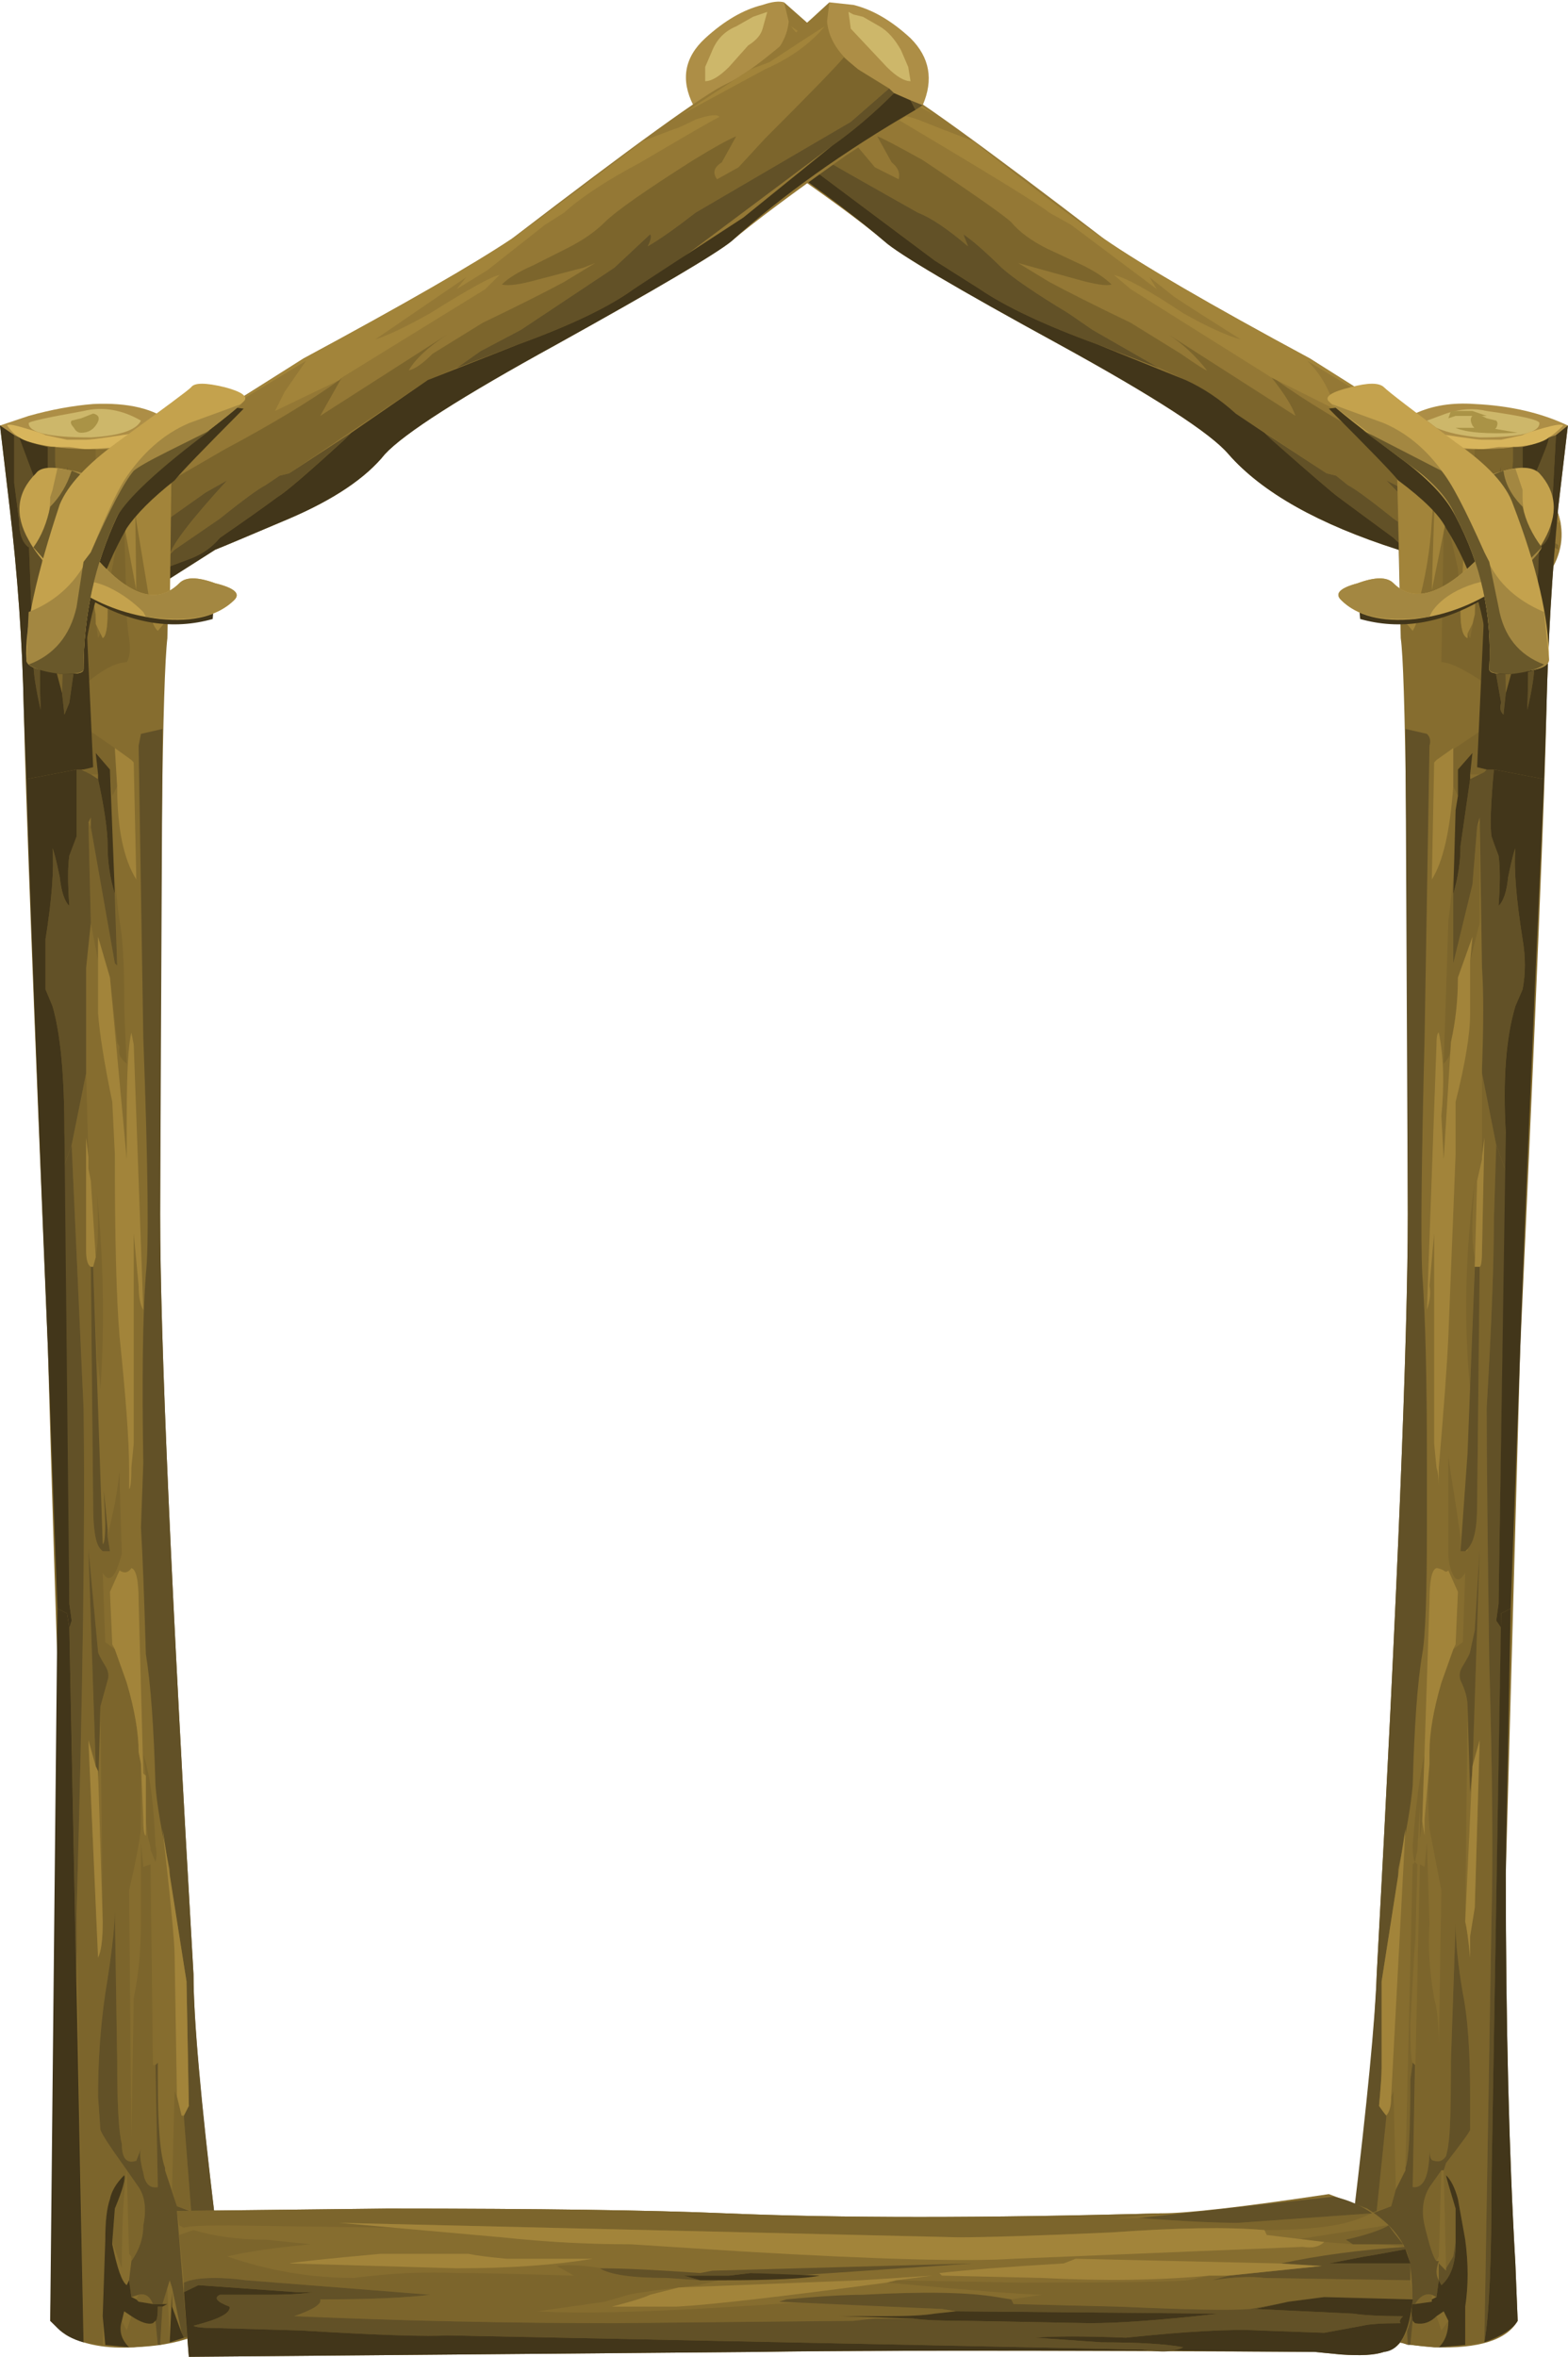 <svg xmlns="http://www.w3.org/2000/svg" xml:space="preserve" viewBox="0 0 32.8 49.3">
  <path style="fill-rule:evenodd;fill:#ad8e46" d="m13.398 38.839 0.082-0.078-0.921-1.039-0.957-0.043c-0.215 0.426-0.149 0.801 0.199 1.121 0.32 0.293 0.64 0.48 0.961 0.558 0.16 0.055 0.277 0.067 0.359 0.043l0.277-0.562z" transform="matrix(1.25 0 0 -1.25 0 49.3)"/>
  <path style="fill-rule:evenodd;fill:#cdb76a" d="m11.801 38.319 0.121 0.282c0.078 0.187 0.211 0.32 0.398 0.398l0.282 0.16 0.238 0.082-0.078-0.281c-0.028-0.105-0.11-0.199-0.242-0.281l-0.321-0.36c-0.16-0.16-0.293-0.238-0.398-0.238v0.238z" transform="matrix(1.25 0 0 -1.25 0 49.3)"/>
  <path style="fill-rule:evenodd;fill:#947835" d="m13.121 39.401 0.68-0.601c0.48-0.399 0.84-0.653 1.078-0.762 0.348-0.156 1.547-1.023 3.601-2.598 0.614-0.425 1.758-1.093 3.442-2l2.797-1.761c0.48-0.321 0.867-0.453 1.16-0.399l0.199-0.441c0.11-0.344 0.055-0.68-0.156-1-0.348-0.481-0.602-0.719-0.762-0.719-0.933 0.641-1.519 1.012-1.762 1.121-1.332 0.426-2.277 0.957-2.839 1.598-0.293 0.348-1.239 0.961-2.84 1.84-1.707 0.933-2.68 1.508-2.918 1.722-0.375 0.321-1.028 0.797-1.961 1.438l-1.238 0.84c0.183 0.027 0.546 0.226 1.078 0.601 0.32 0.239 0.492 0.508 0.519 0.801l-0.078 0.32z" transform="matrix(1.25 0 0 -1.25 0 49.3)"/>
  <path style="fill-rule:evenodd;fill:#7c652c" d="m12.16 37.96 0.52 0.32 0.199 0.2 1.359-1.36 0.403-0.48 0.398-0.2c0.027 0.106-0.012 0.2-0.117 0.282l-0.242 0.437c0.082-0.027 0.332-0.16 0.761-0.398 0.879-0.586 1.371-0.934 1.481-1.039 0.133-0.16 0.332-0.309 0.598-0.442l0.601-0.281c0.211-0.105 0.371-0.211 0.481-0.32-0.082-0.028-0.27 0-0.563 0.082l-1 0.277 0.52-0.316c0.296-0.16 0.746-0.387 1.363-0.684l0.84-0.519c0.265-0.184 0.41-0.278 0.437-0.278-0.187 0.239-0.398 0.438-0.64 0.598l2.121-1.359c-0.055 0.16-0.188 0.375-0.399 0.64l0.078-0.039c0.481-0.348 1.121-0.734 1.922-1.16l2.797-1.602v-0.078l-1.558 0.84 1.402-1.16v-0.082l-0.16-0.16-0.442 0.203c-0.082 0.051-0.48 0.359-1.199 0.918l-0.519 0.398-0.403 0.203c0.586-0.586 0.922-1 1-1.242l-0.879 0.602c-0.398 0.32-0.652 0.504-0.761 0.558l-0.2 0.161-0.16 0.039-1.519 1c-0.266 0.242-0.547 0.429-0.84 0.562l-0.442 0.199-1.117 0.641-0.402 0.277c-0.531 0.321-0.906 0.574-1.117 0.762-0.27 0.266-0.481 0.453-0.641 0.559l0.078-0.2c-0.344 0.293-0.625 0.481-0.84 0.563l-0.918 0.519c-0.855 0.481-1.402 0.813-1.64 1l-0.641 0.559z" transform="matrix(1.25 0 0 -1.25 0 49.3)"/>
  <path style="fill-rule:evenodd;fill:#625127" d="m23.199 31.401 0.403-0.203 0.519-0.398c0.719-0.559 1.117-0.867 1.199-0.918l0.442-0.203-0.321-0.399-0.64 0.442-0.961 0.359c-0.188 0.078-0.36 0.199-0.52 0.359-0.398 0.293-0.707 0.52-0.922 0.68-0.078 0.055-0.453 0.375-1.117 0.961l-0.121 0.117 1.039-0.679 0.16-0.039 0.2-0.161c0.109-0.054 0.363-0.238 0.761-0.558l0.879-0.602c-0.078 0.242-0.414 0.656-1 1.242z" transform="matrix(1.25 0 0 -1.25 0 49.3)"/>
  <path style="fill-rule:evenodd;fill:#625127" d="m14.441 36.401 0.918-0.519c0.215-0.082 0.496-0.27 0.84-0.563l-0.078 0.2c0.16-0.106 0.371-0.293 0.641-0.559 0.211-0.188 0.586-0.441 1.117-0.762l0.402-0.277 1.117-0.641-1.039 0.399c-0.879 0.32-1.531 0.629-1.961 0.922l-0.757 0.48-2.563 1.918c-0.476 0.375-0.824 0.668-1.039 0.883l0.121 0.078 0.641-0.559c0.238-0.187 0.785-0.519 1.64-1z" transform="matrix(1.25 0 0 -1.25 0 49.3)"/>
  <path style="fill-rule:evenodd;fill:#625127" d="m11.602 37.679 0.16 0.082-0.043-0.16-0.117 0.078z" transform="matrix(1.25 0 0 -1.25 0 49.3)"/>
  <path style="fill-rule:evenodd;fill:#42361a" d="m13.078 36.999 2.563-1.918 0.757-0.48c0.43-0.293 1.082-0.602 1.961-0.922l1.481-0.598c0.293-0.133 0.574-0.32 0.84-0.562l0.48-0.321 0.121-0.117c0.664-0.586 1.039-0.906 1.117-0.961 0.215-0.16 0.524-0.387 0.922-0.68 0.16-0.16 0.332-0.281 0.52-0.359l0.961-0.359 0.64-0.442c-0.136-0.105-0.226-0.16-0.281-0.16-0.933 0.641-1.519 1.012-1.762 1.121-1.332 0.426-2.277 0.957-2.839 1.598-0.293 0.348-1.239 0.961-2.84 1.84-1.707 0.933-2.68 1.508-2.918 1.722-0.746 0.637-1.774 1.371-3.082 2.2l0.043 0.16 0.277 0.121c0.215-0.215 0.563-0.508 1.039-0.883z" transform="matrix(1.25 0 0 -1.25 0 49.3)"/>
  <path style="fill-rule:evenodd;fill:#a2843a" d="m23.961 32.14-2.082 1.261c0.16-0.16 0.281-0.336 0.359-0.519l0.16-0.32-1.117 0.558-2.359 1.481-0.281 0.238c0.214-0.051 0.597-0.266 1.16-0.641 0.426-0.238 0.746-0.383 0.961-0.437-0.508 0.32-0.883 0.558-1.121 0.719l-0.403 0.32 0.121-0.199-1.437 1.078-0.363 0.203c-0.161 0.133-1.028 0.664-2.598 1.598 0.027 0.054 0.16 0.039 0.398-0.04 0.133-0.054 0.266-0.105 0.403-0.16l0.519-0.199c1.094-0.855 1.824-1.402 2.199-1.641 0.614-0.425 1.758-1.093 3.442-2l2.039-1.3z" transform="matrix(1.25 0 0 -1.25 0 49.3)"/>
  <path style="fill-rule:evenodd;fill:#a2843a" d="m14.238 38.28c-0.426 0.16-0.758 0.399-1 0.719 0.508-0.348 0.801-0.547 0.883-0.598l0.359-0.121c0.106-0.105 0.239-0.187 0.399-0.242l0.762-0.519-1.403 0.761z" transform="matrix(1.25 0 0 -1.25 0 49.3)"/>
  <path style="fill-rule:evenodd;fill:#a2843a" d="m23.559 32.12-0.321 0.238 0.442-0.117 0.48-0.359c0.481-0.32 1.012-0.59 1.602-0.801l0.277-0.121 0.082-0.281-0.402 0.203-0.117 0.078c-0.856 0.426-1.536 0.812-2.043 1.16z" transform="matrix(1.25 0 0 -1.25 0 49.3)"/>
  <path style="fill-rule:evenodd;fill:#ad8e46" d="m13.879 39.401 0.402-0.043c0.321-0.078 0.641-0.265 0.957-0.558 0.321-0.32 0.387-0.695 0.203-1.121l-1 0.043-0.882 1.039 0.32 0.64z" transform="matrix(1.25 0 0 -1.25 0 49.3)"/>
  <path style="fill-rule:evenodd;fill:#cdb76a" d="m14.281 39.198 0.16-0.039 0.278-0.16c0.136-0.078 0.254-0.211 0.359-0.398l0.121-0.282 0.039-0.238c-0.105 0-0.238 0.078-0.398 0.238l-0.602 0.641-0.039 0.281 0.082-0.043z" transform="matrix(1.25 0 0 -1.25 0 49.3)"/>
  <path style="fill-rule:evenodd;fill:#947835" d="m5.078 33.44c1.684 0.907 2.844 1.575 3.481 2 2.054 1.575 3.253 2.442 3.601 2.598 0.348 0.16 0.918 0.617 1.719 1.363l-0.039-0.32c0.027-0.293 0.199-0.562 0.519-0.801 0.508-0.375 0.868-0.574 1.082-0.601l-1.281-0.84c-0.906-0.641-1.547-1.117-1.922-1.438-0.265-0.214-1.238-0.789-2.918-1.722-1.601-0.879-2.558-1.492-2.879-1.84-0.32-0.399-0.855-0.758-1.601-1.078-0.692-0.293-1.106-0.469-1.238-0.52l-1.762-1.121c-0.16 0-0.399 0.238-0.719 0.719-0.215 0.32-0.281 0.656-0.199 1l0.199 0.441c0.32-0.054 0.707 0.078 1.16 0.399l2.797 1.761z" transform="matrix(1.25 0 0 -1.25 0 49.3)"/>
  <path style="fill-rule:evenodd;fill:#7c652c" d="m1.84 31.038c-0.266-0.105-0.535-0.266-0.801-0.476l-0.16-0.082v0.121l0.402 0.281 0.16 0.078 0.68 0.199-0.281-0.121z" transform="matrix(1.25 0 0 -1.25 0 49.3)"/>
  <path style="fill-rule:evenodd;fill:#7c652c" d="m1.48 30.48c-0.16-0.079-0.335-0.161-0.519-0.239l-0.039 0.078h0.039c0.211 0.106 0.641 0.348 1.277 0.719l1.524 0.883c0.797 0.426 1.437 0.812 1.918 1.16l0.039 0.039c-0.211-0.375-0.332-0.586-0.36-0.64l2.121 1.359c-0.32-0.211-0.535-0.414-0.64-0.598 0.105 0.024 0.238 0.117 0.398 0.278l0.84 0.519c0.617 0.297 1.067 0.524 1.363 0.684l0.52 0.316-0.199-0.078-0.762-0.199c-0.293-0.082-0.492-0.11-0.602-0.082 0.11 0.109 0.282 0.215 0.524 0.32 0.316 0.16 0.504 0.254 0.558 0.281 0.266 0.133 0.481 0.282 0.641 0.442 0.184 0.183 0.68 0.531 1.481 1.039 0.343 0.211 0.586 0.344 0.718 0.398l-0.242-0.437c-0.133-0.082-0.156-0.176-0.078-0.282l0.359 0.2 0.442 0.48c0.746 0.746 1.187 1.199 1.32 1.36l0.238-0.2 0.52-0.32-0.641-0.559-2.597-1.519c-0.348-0.27-0.614-0.457-0.801-0.563 0.055 0.106 0.066 0.176 0.039 0.2l-0.598-0.559-1.562-1.039-0.68-0.359-0.398-0.282-0.481-0.199-2.32-1.562-0.16-0.039-0.239-0.161c-0.109-0.054-0.363-0.238-0.761-0.558l-0.758-0.52-0.082-0.082c0.055 0.188 0.375 0.602 0.961 1.242l-0.36-0.203-0.562-0.398c-0.719-0.559-1.117-0.867-1.199-0.918l-0.442-0.203-0.117 0.16-0.043 0.082 1.242 1 0.16 0.16-1-0.601z" transform="matrix(1.25 0 0 -1.25 0 49.3)"/>
  <path style="fill-rule:evenodd;fill:#625127" d="m3.441 31.198 0.36 0.203c-0.586-0.64-0.906-1.054-0.961-1.242l0.082 0.082 0.758 0.52c0.398 0.32 0.652 0.504 0.761 0.558l0.239 0.161 0.16 0.039 1.039 0.679-0.117-0.117c-0.617-0.562-0.989-0.883-1.121-0.961-0.215-0.16-0.536-0.387-0.961-0.68-0.133-0.16-0.305-0.281-0.52-0.359l-0.961-0.359-0.64-0.442-0.321 0.399 0.442 0.203c0.082 0.051 0.48 0.359 1.199 0.918l0.562 0.398z" transform="matrix(1.25 0 0 -1.25 0 49.3)"/>
  <path style="fill-rule:evenodd;fill:#625127" d="m14.238 37.401 0.641 0.559 0.082-0.078c-0.348-0.348-0.695-0.641-1.039-0.883l-2.563-1.918-0.757-0.48c-0.403-0.293-1.043-0.602-1.922-0.922l-1.039-0.399 0.398 0.282 0.68 0.359 1.562 1.039 0.598 0.559c0.027-0.024 0.016-0.094-0.039-0.2 0.187 0.106 0.453 0.293 0.801 0.563l2.597 1.519z" transform="matrix(1.25 0 0 -1.25 0 49.3)"/>
  <path style="fill-rule:evenodd;fill:#625127" d="m15.441 37.679-0.121-0.078-0.082 0.16 0.203-0.082z" transform="matrix(1.25 0 0 -1.25 0 49.3)"/>
  <path style="fill-rule:evenodd;fill:#42361a" d="m7.16 33.081 1.52 0.598c0.879 0.32 1.519 0.629 1.922 0.922l1.839 1.199 1.481 1.199c0.344 0.242 0.691 0.535 1.039 0.883l0.277-0.121 0.082-0.16c-1.199-0.696-2.226-1.426-3.082-2.2-0.265-0.214-1.238-0.789-2.918-1.722-1.601-0.879-2.558-1.492-2.879-1.84-0.32-0.399-0.855-0.758-1.601-1.078-0.692-0.293-1.106-0.469-1.238-0.52l-1.762-1.121c-0.051 0-0.145 0.055-0.281 0.16l0.64 0.442 0.961 0.359c0.215 0.078 0.387 0.199 0.52 0.359 0.425 0.293 0.746 0.52 0.961 0.68 0.132 0.078 0.507 0.399 1.121 0.961l0.117 0.117 1.281 0.883z" transform="matrix(1.25 0 0 -1.25 0 49.3)"/>
  <path style="fill-rule:evenodd;fill:#a2843a" d="m3.039 32.14 2.039 1.3c1.684 0.907 2.844 1.575 3.481 2 0.054 0.028 0.789 0.575 2.203 1.641l0.519 0.199c0.024 0 0.145 0.051 0.36 0.16 0.238 0.079 0.371 0.094 0.398 0.04-0.027 0-0.465-0.254-1.32-0.758-0.559-0.297-0.985-0.575-1.278-0.84l-0.32-0.203-0.961-0.758-0.519-0.32 0.16 0.199-1.52-1.039c0.184 0.054 0.492 0.199 0.918 0.437 0.641 0.403 1.028 0.617 1.16 0.641l-0.238-0.238-2.402-1.481-0.039-0.039-1.078-0.519 0.16 0.32 0.359 0.519-2.082-1.261z" transform="matrix(1.25 0 0 -1.25 0 49.3)"/>
  <path style="fill-rule:evenodd;fill:#a2843a" d="m12.559 38.28 0.32 0.121c0.402 0.266 0.707 0.465 0.922 0.598-0.242-0.293-0.574-0.531-1-0.719l-1.403-0.761 1.161 0.761z" transform="matrix(1.25 0 0 -1.25 0 49.3)"/>
  <path style="fill-rule:evenodd;fill:#a2843a" d="m0.879 30.679 0.082 0.281 0.277 0.121c0.59 0.211 1.121 0.481 1.602 0.801 0.293 0.211 0.465 0.332 0.519 0.359l0.442 0.117-0.321-0.238c-0.453-0.293-1.132-0.68-2.039-1.16l-0.562-0.281z" transform="matrix(1.25 0 0 -1.25 0 49.3)"/>
  <path style="fill-rule:evenodd;fill:#ad8e46" d="m24.238 31.159-0.879 1.199 0.321 0.161c0.293 0.136 0.625 0.187 1 0.16 0.586-0.028 1.105-0.145 1.558-0.36l-0.398-1-1.602-0.16z" transform="matrix(1.25 0 0 -1.25 0 49.3)"/>
  <path style="fill-rule:evenodd;fill:#cdb76a" d="m23.879 32.401 0.32 0.118c0.242 0.082 0.469 0.093 0.68 0.043 0.586-0.082 0.883-0.149 0.883-0.204 0-0.16-0.336-0.238-1-0.238-0.297 0.027-0.535 0.078-0.723 0.16l-0.16 0.121z" transform="matrix(1.25 0 0 -1.25 0 49.3)"/>
  <path style="fill-rule:evenodd;fill:#aa9346" d="m24.359 32.48-0.121-0.04 0.043 0.122h0.36l0.238-0.082h-0.52z" transform="matrix(1.25 0 0 -1.25 0 49.3)"/>
  <path style="fill-rule:evenodd;fill:#aa9346" d="m24.922 32.28 0.476-0.082c-0.503-0.023-0.851 0-1.039 0.082h0.563z" transform="matrix(1.25 0 0 -1.25 0 49.3)"/>
  <path style="fill-rule:evenodd;fill:#aa9346" d="m24.719 32.519 0.16-0.079 0.16-0.039c0.027-0.027 0.027-0.066 0-0.121-0.051-0.054-0.105-0.082-0.16-0.082-0.106 0-0.184 0.043-0.238 0.121-0.055 0.106-0.028 0.176 0.078 0.2z" transform="matrix(1.25 0 0 -1.25 0 49.3)"/>
  <path style="fill-rule:evenodd;fill:#d8b55c" d="m23.441 32.28c0.825-0.133 1.278-0.199 1.36-0.199h0.32l0.359 0.078c0.051 0.028 0.172 0.067 0.36 0.121 0.187 0.051 0.293 0.067 0.32 0.039-0.187-0.187-0.359-0.293-0.519-0.32l-0.282-0.039h-0.281l-0.277-0.039-0.602 0.039c-0.105 0-0.32 0.078-0.64 0.238l-0.118 0.082z" transform="matrix(1.25 0 0 -1.25 0 49.3)"/>
  <path style="fill-rule:evenodd;fill:#866d2f" d="m26.238 32.319-0.16-1.359c-0.105-1.121-0.172-2.254-0.199-3.398-0.024-1.336-0.172-4.895-0.438-10.68-0.054-1.977-0.136-4.91-0.242-8.801 0-2.535 0.055-4.707 0.16-6.519l0.039-0.961c-0.183-0.321-0.652-0.469-1.398-0.442-0.453 0.028-0.84 0.121-1.16 0.281l-0.36 0.282c0.348 2.824 0.532 4.718 0.559 5.679 0.348 6.399 0.52 10.637 0.52 12.719 0 5.895-0.039 9.106-0.118 9.641l-0.082 3.597 0.321-0.238c0.293-0.133 0.625-0.199 1-0.199 0.933 0 1.453 0.133 1.558 0.398z" transform="matrix(1.25 0 0 -1.25 0 49.3)"/>
  <path style="fill-rule:evenodd;fill:#7c652c" d="m25.32 31.96v-0.238c-0.082-0.856-0.105-1.321-0.082-1.403l0.403 1.082-0.121-2.16-0.04 0.321c-0.054-0.082-0.082-0.215-0.082-0.403l-0.039-0.64-0.039-0.239-0.121-0.441-0.078 0.84 0.039 2.082c-0.055 0.398-0.066 0.691-0.039 0.879-0.133-0.508-0.187-1.305-0.16-2.399l-0.039-0.441v0.082c-0.027 0.133-0.043 0.543-0.043 1.238l-0.078-2.082c-0.321 0.215-0.547 0.32-0.68 0.32l0.039 2.282 0.039 0.16 0.199-0.879 0.043-0.723c0-0.265 0.039-0.41 0.118-0.437v0.078l0.043-0.078 0.078 0.398 0.082 2.36-0.121-0.321 0.039 0.723c0.32 0 0.535 0.012 0.64 0.039z" transform="matrix(1.25 0 0 -1.25 0 49.3)"/>
  <path style="fill-rule:evenodd;fill:#7c652c" d="m24.879 26.562-0.039-0.043-0.078-0.039h-0.16l0.039 0.359-0.243-0.277v-0.442l-0.078 0.16v0.621l0.442 0.297-0.043-0.597 0.16-0.039z" transform="matrix(1.25 0 0 -1.25 0 49.3)"/>
  <path style="fill-rule:evenodd;fill:#7c652c" d="m24.121 3.12-0.043-1.441-0.039-0.078c-0.051 0.05-0.117 0.254-0.199 0.597-0.051 0.242-0.028 0.453 0.082 0.641l0.199 0.281z" transform="matrix(1.25 0 0 -1.25 0 49.3)"/>
  <path style="fill-rule:evenodd;fill:#7c652c" d="m23.84 10.081-0.039-1.121-0.039-0.281v0.519l-0.043-0.718-0.039-0.2c-0.028 0.028-0.039 0.121-0.039 0.282 0.054 0.691 0.121 1.199 0.199 1.519z" transform="matrix(1.25 0 0 -1.25 0 49.3)"/>
  <path style="fill-rule:evenodd;fill:#7c652c" d="m23.719 8.241-0.039-1.519v0.277l-0.078-1.437c0-0.403 0.011-0.614 0.039-0.641l-0.039-0.281c0-0.852-0.028-1.348-0.082-1.481l0.121 5.082 0.039 0.039 0.039-0.039z" transform="matrix(1.25 0 0 -1.25 0 49.3)"/>
  <path style="fill-rule:evenodd;fill:#7c652c" d="m23.039 2.44 0.16 1.559v0.039c0.055 0.055 0.082 0.16 0.082 0.32l0.039 0.082 0.039-1.64-0.078-0.281-0.242-0.079z" transform="matrix(1.25 0 0 -1.25 0 49.3)"/>
  <path style="fill-rule:evenodd;fill:#7c652c" d="m24.68 18.401-0.078-2.203c-0.11 1.121-0.082 2.282 0.078 3.481-0.055-0.641-0.055-1.067 0-1.278z" transform="matrix(1.25 0 0 -1.25 0 49.3)"/>
  <path style="fill-rule:evenodd;fill:#7c652c" d="m24.602 11.8c0-0.028-0.043-0.106-0.122-0.238-0.054-0.082-0.066-0.161-0.039-0.243 0.079-0.16 0.118-0.304 0.118-0.437l-0.039-3.602c0.027-0.105 0.054-0.308 0.082-0.601v0.359l0.078 0.481 0.082 2.8-0.121-0.437 0.121 3.637-0.082-1.36-0.078-0.359zm0.398 7.238c0-0.719-0.039-1.773-0.121-3.156 0-0.856 0.016-2.27 0.043-4.242 0.051-1.813 0.066-3.227 0.039-4.239-0.027-1.574-0.066-3.961-0.121-7.16l-0.32-0.043v0.641c0.054 0.348 0.054 0.723 0 1.121l-0.122 0.68c-0.05 0.187-0.117 0.32-0.199 0.398 0-0.023 0.055-0.211 0.16-0.558v-0.559l-0.039-0.242-0.121-0.199-0.039 1.64 0.039 0.121c0.266 0.348 0.403 0.531 0.403 0.559v0.558c0 0.774-0.043 1.348-0.122 1.723-0.082 0.484-0.121 0.871-0.121 1.16l-0.078-2.281c0-0.801-0.015-1.266-0.043-1.398 0-0.028-0.011-0.094-0.039-0.204-0.051-0.078-0.121-0.105-0.199-0.078-0.051 0-0.078 0.059-0.078 0.18-0.004-0.441-0.098-0.648-0.281-0.621l0.121 5.402 0.078-0.043 0.039 0.403 0.043-1.36c-0.027-0.375 0-0.789 0.078-1.242 0.051-0.176 0.078-0.434 0.078-0.777l0.043 2.578-0.199 1.039c-0.027 0.348-0.027 0.707 0 1.082v0.199c0 0.32 0.066 0.707 0.199 1.16l0.199 0.559 0.16 0.121 0.04 1.16c-0.079-0.133-0.145-0.148-0.2-0.039-0.054 0.106-0.082 0.227-0.082 0.359v1.641c0-0.055 0.043-0.32 0.121-0.801l0.082-0.558v-0.242h0.118v0.039c0.109 0.109 0.16 0.347 0.16 0.722l0.043 4c0.023 0 0.039 0.094 0.039 0.278l0.039 1.882-0.039-0.32v1.399l0.238-1.2-0.039-1.242zm-0.922-13.879v-0.039 0.039z" transform="matrix(1.25 0 0 -1.25 0 49.3)"/>
  <path style="fill-rule:evenodd;fill:#7c652c" d="m23.441 0.882 0.079-0.043 0.039-0.641-0.118 0.043-0.043 0.117c0.055 0.028 0.055 0.067 0 0.122l0.043 0.402z" transform="matrix(1.25 0 0 -1.25 0 49.3)"/>
  <path style="fill-rule:evenodd;fill:#7c652c" d="m23.961 1.038v-0.117l-0.281-0.039c0.082 0.133 0.175 0.183 0.281 0.156z" transform="matrix(1.25 0 0 -1.25 0 49.3)"/>
  <path style="fill-rule:evenodd;fill:#7c652c" d="m24.238 0.601c0-0.188-0.05-0.336-0.16-0.442h-0.078l-0.398 0.039 0.039 0.403 0.039-0.039c0.132-0.028 0.254 0.011 0.359 0.117l0.082-0.239 0.117 0.161z" transform="matrix(1.25 0 0 -1.25 0 49.3)"/>
  <path style="fill-rule:evenodd;fill:#7c652c" d="m24.34 25.081c0.008 0.156 0.015 0.316 0.019 0.481-0.004-0.165-0.011-0.325-0.019-0.481l-0.02-1.762 0.321 1.321 0.078 0.961 0.043 0.078v-1.68l-0.16-0.641 0.039 0.403-0.243-0.68c0-0.375-0.039-0.734-0.117-1.082v-0.078c0-0.106-0.043-0.199-0.121-0.281l0.078 2.398c0.047 0.34 0.082 0.688 0.102 1.043z" transform="matrix(1.25 0 0 -1.25 0 49.3)"/>
  <path style="fill-rule:evenodd;fill:#625127" d="m25.238 30.319c-0.023 0.082 0 0.547 0.082 1.403v0.238h0.16v-1.039l-0.242-0.602z" transform="matrix(1.25 0 0 -1.25 0 49.3)"/>
  <path style="fill-rule:evenodd;fill:#625127" d="m26.039 32.159-0.078-1.437c0-0.215-0.066-0.364-0.199-0.442v0.16l-0.082-2.082c0-0.183-0.039-0.453-0.121-0.796 0.027 0.746 0.015 1.293-0.039 1.636l0.121 2.203 0.039 0.079c0.16 0.375 0.242 0.585 0.242 0.64l0.117 0.039z" transform="matrix(1.25 0 0 -1.25 0 49.3)"/>
  <path style="fill-rule:evenodd;fill:#625127" d="m25.121 31.64c-0.027-0.188-0.016-0.481 0.039-0.879l0.039-2.922-0.039-0.359c-0.055 0.054-0.066 0.121-0.039 0.199l-0.199 1.121 0.039 0.441c-0.027 1.094 0.027 1.891 0.16 2.399z" transform="matrix(1.25 0 0 -1.25 0 49.3)"/>
  <path style="fill-rule:evenodd;fill:#625127" d="m23.922 26.96-0.082-4.879c-0.051-2.055-0.067-3.375-0.039-3.961 0.054-0.719 0.078-1.773 0.078-3.16v-1.078c0-1.121-0.024-1.828-0.078-2.121-0.082-0.481-0.133-1.215-0.16-2.199-0.028-0.321-0.106-0.79-0.243-1.403v-0.121l-0.277-1.758v-1.441c0-0.133-0.016-0.344-0.043-0.641 0.055-0.078 0.094-0.133 0.121-0.16v-0.039l-0.16-1.559-0.398-0.16c0.238 1.973 0.371 3.348 0.398 4.121 0.348 6.399 0.52 10.637 0.52 12.719l-0.039 8.121 0.359-0.082c0.055-0.054 0.066-0.121 0.043-0.199z" transform="matrix(1.25 0 0 -1.25 0 49.3)"/>
  <path style="fill-rule:evenodd;fill:#625127" d="m25.039 20.28 0.16-0.441-0.121-7.238-0.039-0.282 0.082-0.121-0.16-9.199c0-1.387-0.039-2.305-0.121-2.758 0.055 3.199 0.094 5.586 0.121 7.16 0.027 1.012 0.012 2.426-0.039 4.239-0.027 1.972-0.043 3.386-0.043 4.242 0.082 1.383 0.121 2.437 0.121 3.156l0.039 1.242z" transform="matrix(1.25 0 0 -1.25 0 49.3)"/>
  <path style="fill-rule:evenodd;fill:#625127" d="m24.68 18.241h0.082l-0.043-4c0-0.375-0.051-0.613-0.16-0.722l-0.039-0.039h-0.079l0.118 1.64 0.121 3.121zm-0.121-3.121-0.02-0.539 0.02 0.539z" transform="matrix(1.25 0 0 -1.25 0 49.3)"/>
  <path style="fill-rule:evenodd;fill:#625127" d="m24.559 10.882c0 0.133-0.039 0.277-0.118 0.437-0.027 0.082-0.015 0.161 0.039 0.243 0.079 0.132 0.122 0.21 0.122 0.238l0.078 0.359 0.082 1.36-0.121-3.719-0.039-0.36-0.043 1.442z" transform="matrix(1.25 0 0 -1.25 0 49.3)"/>
  <path style="fill-rule:evenodd;fill:#625127" d="m24.359 1.882c0-0.32-0.078-0.551-0.238-0.684l-0.043 0.082v0.282l0.121-0.122v0.04l0.121 0.199 0.039 0.242v-0.039z" transform="matrix(1.25 0 0 -1.25 0 49.3)"/>
  <path style="fill-rule:evenodd;fill:#625127" d="m23.559 0.198-0.039 0.641h0.082l0.039-0.238-0.039-0.403h-0.043z" transform="matrix(1.25 0 0 -1.25 0 49.3)"/>
  <path style="fill-rule:evenodd;fill:#625127" d="m24.359 7.241c0-0.289 0.039-0.676 0.121-1.16 0.079-0.375 0.122-0.949 0.122-1.723v-0.558c0-0.028-0.137-0.215-0.403-0.559l-0.039-0.121h-0.039l-0.199-0.281c-0.11-0.184-0.137-0.399-0.082-0.641 0.082-0.343 0.148-0.547 0.199-0.597h0.039c-0.051-0.133-0.051-0.243 0-0.321l-0.039-0.281-0.078 0.039c-0.106 0.027-0.199-0.023-0.281-0.156h-0.16l-0.04 0.277-0.039 0.121-0.082-0.121c-0.078-0.238-0.121-0.492-0.121-0.758l-0.078-0.082-0.121 0.039c-0.051 0.11-0.066 0.254-0.039 0.442 0.027 0.187 0.039 0.305 0.039 0.359-0.105-0.133-0.211-0.347-0.32-0.64l-0.117 0.082-0.122 0.359 0.161 1.32 0.64 0.239 0.078 0.281 0.161 0.32v0.039c0.054 0.133 0.082 0.629 0.082 1.481l0.039 0.281 0.039-0.039-0.039-2.043c0.183-0.024 0.277 0.183 0.281 0.621 0-0.121 0.027-0.18 0.078-0.18 0.078-0.027 0.148 0 0.199 0.078 0.028 0.11 0.039 0.176 0.039 0.204 0.028 0.132 0.043 0.597 0.043 1.398l0.078 2.281z" transform="matrix(1.25 0 0 -1.25 0 49.3)"/>
  <path style="fill-rule:evenodd;fill:#625127" d="m24.602 26.401 0.238 0.118 0.039 0.043h0.121c-0.055-0.59-0.066-0.961-0.039-1.122 0.027-0.082 0.066-0.187 0.117-0.32 0.027-0.187 0.027-0.465 0-0.84 0.082 0.078 0.137 0.239 0.16 0.481 0.055 0.265 0.094 0.426 0.121 0.48-0.027-0.347 0.016-0.855 0.121-1.519 0.051-0.297 0.051-0.575 0-0.84l-0.121-0.281c-0.16-0.536-0.214-1.243-0.16-2.121v-0.641l-0.16 0.441-0.238 1.2v0.082c0.027 0.746 0.027 1.304 0 1.679l-0.039 2.52-0.043-0.16-0.078-0.961-0.321-1.321v1.161c0.078 0.265 0.121 0.535 0.121 0.8l0.161 1.121z" transform="matrix(1.25 0 0 -1.25 0 49.3)"/>
  <path style="fill-rule:evenodd;fill:#42361a" d="m25 26.562 0.84-0.161c-0.238-5.336-0.371-8.507-0.399-9.519l-0.16-4.363-0.16-0.079v-0.242l-0.082 0.121 0.039 0.282 0.121 7.879c-0.051 0.878 0 1.585 0.16 2.121l0.121 0.281c0.051 0.265 0.051 0.543 0 0.84-0.105 0.664-0.148 1.172-0.121 1.519-0.027-0.054-0.066-0.215-0.121-0.48-0.023-0.242-0.078-0.403-0.16-0.481 0.027 0.371 0.027 0.653 0 0.84-0.051 0.133-0.09 0.238-0.117 0.32-0.027 0.161-0.016 0.532 0.039 1.122z" transform="matrix(1.25 0 0 -1.25 0 49.3)"/>
  <path style="fill-rule:evenodd;fill:#42361a" d="m23.398 1.081v-0.723l0.043-0.117-0.281 0.078 0.078 0.082c0.082 0.184 0.121 0.332 0.121 0.438l0.039 0.242z" transform="matrix(1.25 0 0 -1.25 0 49.3)"/>
  <path style="fill-rule:evenodd;fill:#42361a" d="m23.039 1.159c0-0.054-0.012-0.172-0.039-0.359-0.027-0.188-0.012-0.332 0.039-0.442l-0.32 0.161c0.109 0.296 0.215 0.507 0.32 0.64z" transform="matrix(1.25 0 0 -1.25 0 49.3)"/>
  <path style="fill-rule:evenodd;fill:#42361a" d="m24.398 2.64 0.122-0.68c0.054-0.398 0.054-0.773 0-1.121v-0.641l-0.442-0.039c0.11 0.106 0.16 0.254 0.16 0.442l-0.078 0.16-0.121-0.082c-0.105-0.106-0.227-0.145-0.359-0.117l-0.039 0.039-0.039 0.238h-0.082l-0.079 0.043h0.239l0.281 0.039v0.039l0.078 0.039 0.039 0.281 0.043-0.082c0.16 0.137 0.238 0.364 0.238 0.684v0.598c-0.105 0.347-0.16 0.535-0.16 0.558 0.082-0.078 0.149-0.211 0.199-0.398z" transform="matrix(1.25 0 0 -1.25 0 49.3)"/>
  <path style="fill-rule:evenodd;fill:#42361a" d="m25.121 12.44 0.16 0.079c-0.054-2.664-0.082-4.145-0.082-4.438 0-2.535 0.055-4.707 0.16-6.519l0.039-0.961c-0.078-0.133-0.265-0.254-0.558-0.36 0.082 0.453 0.121 1.371 0.121 2.758l0.16 9.441z" transform="matrix(1.25 0 0 -1.25 0 49.3)"/>
  <path style="fill-rule:evenodd;fill:#42361a" d="m24.602 26.48v-0.079l-0.161-1.121c0-0.265-0.043-0.535-0.121-0.8l0.039 1.402 0.039 0.238v0.442l0.243 0.277-0.039-0.359z" transform="matrix(1.25 0 0 -1.25 0 49.3)"/>
  <path style="fill-rule:evenodd;fill:#42361a" d="m25.961 30.722 0.078 1.437 0.199 0.16-0.16-1.359c-0.105-1.121-0.172-2.254-0.199-3.398l-0.039-1.161-0.84 0.161h-0.121l-0.16 0.039 0.16 3.519c0-0.695 0.016-1.105 0.043-1.238v-0.082l0.199-1.121c-0.027-0.078-0.016-0.145 0.039-0.199l0.039 0.359 0.121 0.441 0.039 0.078c0.082 0.27 0.121 0.536 0.121 0.801v0.199l0.04-0.117v-0.043c0.054-0.343 0.066-0.89 0.039-1.636 0.082 0.343 0.121 0.613 0.121 0.796l0.082 2.082v-0.16c0.133 0.078 0.199 0.227 0.199 0.442z" transform="matrix(1.25 0 0 -1.25 0 49.3)"/>
  <path style="fill-rule:evenodd;fill:#42361a" d="m25.48 30.94v1.02c0.239 0.055 0.387 0.105 0.442 0.16 0-0.055-0.082-0.265-0.242-0.64l-0.039-0.079c-0.106-0.207-0.157-0.363-0.161-0.461z" transform="matrix(1.25 0 0 -1.25 0 49.3)"/>
  <path style="fill-rule:evenodd;fill:#a2843a" d="m23.641 32.159c0.238-0.133 0.507-0.211 0.8-0.238l-0.48-2.359c0.027 0.957 0.051 1.679 0.078 2.16l-0.078-1c-0.027-0.481-0.106-0.961-0.242-1.442 0.027-0.133 0-0.265-0.078-0.398l-0.2 0.238-0.082 3.238 0.282-0.199z" transform="matrix(1.25 0 0 -1.25 0 49.3)"/>
  <path style="fill-rule:evenodd;fill:#a2843a" d="m24.559 30.999 0.203 0.52-0.082-2.36-0.039-0.16-0.082-0.16v-0.078c-0.079 0.027-0.118 0.172-0.118 0.437l0.079 1.481c0 0.187 0.015 0.293 0.039 0.32z" transform="matrix(1.25 0 0 -1.25 0 49.3)"/>
  <path style="fill-rule:evenodd;fill:#a2843a" d="m23.961 24.722 0.039 1.957 0.039 0.043 0.281 0.199v-0.641c-0.054-0.746-0.172-1.265-0.359-1.558z" transform="matrix(1.25 0 0 -1.25 0 49.3)"/>
  <path style="fill-rule:evenodd;fill:#a2843a" d="m24.398 23.081 0.243 0.68-0.039-0.403v-0.878c0-0.348-0.082-0.84-0.243-1.481v-0.879c-0.027-0.668-0.066-1.68-0.121-3.039-0.023-0.508-0.078-1.242-0.16-2.199v-0.301c0 0.129-0.016 0.231-0.039 0.301l-0.039 0.398v3.52l-0.078-0.879c0.023-0.106 0.012-0.242-0.043-0.402l0.16 4.441c0 0.133 0.016 0.199 0.039 0.199 0.082-0.398 0.094-0.867 0.043-1.398l0.039-0.723 0.121 1.961c0.078 0.348 0.117 0.707 0.117 1.082z" transform="matrix(1.25 0 0 -1.25 0 49.3)"/>
  <path style="fill-rule:evenodd;fill:#a2843a" d="m24.801 20.081 0.039 0.32-0.039-1.882c0-0.184-0.016-0.278-0.039-0.278h-0.082l0.039 1.438 0.082 0.359v0.043z" transform="matrix(1.25 0 0 -1.25 0 49.3)"/>
  <path style="fill-rule:evenodd;fill:#a2843a" d="m24.039 13.198c0.027 0 0.066-0.011 0.121-0.039 0.028-0.027 0.051-0.027 0.078 0l0.16-0.359-0.039-0.879-0.039-0.082-0.199-0.559c-0.133-0.453-0.199-0.84-0.199-1.16v-0.199l-0.082-0.922v-0.277l-0.039 0.238 0.121 3.68c0 0.347 0.039 0.535 0.117 0.558z" transform="matrix(1.25 0 0 -1.25 0 49.3)"/>
  <path style="fill-rule:evenodd;fill:#a2843a" d="m24.641 9.882 0.121 0.437-0.082-2.8-0.078-0.481v-0.359c-0.028 0.293-0.055 0.496-0.082 0.601l0.121 2.602z" transform="matrix(1.25 0 0 -1.25 0 49.3)"/>
  <path style="fill-rule:evenodd;fill:#a2843a" d="m23.121 6.28 0.399 2.559-0.239-4.481c0-0.16-0.027-0.265-0.082-0.32-0.027 0.027-0.066 0.082-0.121 0.16 0.027 0.297 0.043 0.508 0.043 0.641v1.441z" transform="matrix(1.25 0 0 -1.25 0 49.3)"/>
  <path style="fill-rule:evenodd;fill:#ad8e46" d="m2 31.159-1.602 0.16-0.398 1 0.48 0.161c0.375 0.105 0.735 0.171 1.079 0.199 0.589 0.027 1.027-0.078 1.32-0.321l-0.879-1.199z" transform="matrix(1.25 0 0 -1.25 0 49.3)"/>
  <path style="fill-rule:evenodd;fill:#cdb76a" d="m2.359 32.401c-0.078-0.16-0.359-0.254-0.839-0.281-0.692 0-1.04 0.078-1.04 0.238 0 0.028 0.305 0.094 0.918 0.204 0.321 0.078 0.641 0.023 0.961-0.161z" transform="matrix(1.25 0 0 -1.25 0 49.3)"/>
  <path style="fill-rule:evenodd;fill:#aa9346" d="m1.559 32.519c0.109-0.024 0.121-0.094 0.043-0.2-0.055-0.078-0.137-0.121-0.243-0.121-0.054 0-0.093 0.028-0.121 0.082-0.05 0.055-0.066 0.094-0.039 0.121l0.16 0.039 0.2 0.079z" transform="matrix(1.25 0 0 -1.25 0 49.3)"/>
  <path style="fill-rule:evenodd;fill:#d8b55c" d="m1.441 31.921-0.281 0.039h-0.281l-0.277 0.039c-0.215 0.055-0.375 0.16-0.481 0.32 0 0.028 0.094 0.016 0.277-0.039 0.188-0.054 0.309-0.093 0.364-0.121l0.359-0.078h0.32c0.106 0 0.559 0.066 1.36 0.199l-0.121-0.082c-0.266-0.16-0.481-0.238-0.641-0.238l-0.598-0.039z" transform="matrix(1.25 0 0 -1.25 0 49.3)"/>
  <path style="fill-rule:evenodd;fill:#866d2f" d="m0 32.319 0.281-0.199c0.293-0.133 0.731-0.199 1.321-0.199 0.586 0 1.011 0.144 1.277 0.437l-0.078-3.597c-0.082-0.696-0.121-3.906-0.121-9.641 0-2.082 0.187-6.32 0.558-12.719 0-0.961 0.188-2.855 0.563-5.679-0.293-0.348-0.813-0.535-1.563-0.563-0.449-0.027-0.824 0.039-1.117 0.199l-0.281 0.243 0.238 7.48c-0.133 3.891-0.223 6.824-0.277 8.801-0.242 5.785-0.375 9.344-0.403 10.68-0.023 1.144-0.105 2.277-0.238 3.398l-0.16 1.359z" transform="matrix(1.25 0 0 -1.25 0 49.3)"/>
  <path style="fill-rule:evenodd;fill:#7c652c" d="m1.121 30.761v-2.082l-0.082-0.84-0.117 0.441v0.239l-0.082 0.64c0 0.188-0.028 0.321-0.078 0.403v-0.321l-0.16 2.16 0.437-1.082c-0.051 0.614-0.094 1.082-0.117 1.403v0.238c0.133-0.027 0.359-0.039 0.68-0.039v-0.723l-0.122 0.321 0.079-2.118 0.082-0.64 0.039 0.078 0.039-0.078c0.054 0.027 0.082 0.172 0.082 0.437v0.321l0.238 1.281 0.039-0.16 0.043-1.481c0-0.078 0.012-0.211 0.039-0.398 0.028-0.188 0.012-0.321-0.039-0.403-0.16 0-0.375-0.105-0.641-0.32l-0.082 2.082-0.039-1.238-0.039-0.082-0.039 0.441c0.024 1.094-0.027 1.891-0.16 2.399 0.027-0.188 0.027-0.481 0-0.879z" transform="matrix(1.25 0 0 -1.25 0 49.3)"/>
  <path style="fill-rule:evenodd;fill:#7c652c" d="m1.922 26.921 0.039-0.641-0.082-0.16-0.039 0.442-0.238 0.277 0.039-0.359h-0.121l-0.079 0.039-0.043 0.043 0.161 0.039-0.039 0.597 0.402-0.277z" transform="matrix(1.25 0 0 -1.25 0 49.3)"/>
  <path style="fill-rule:evenodd;fill:#7c652c" d="m2.121 3.12 0.199-0.281c0.106-0.16 0.133-0.371 0.078-0.641 0-0.211-0.066-0.41-0.199-0.597v0.078l-0.039 0.043-0.039 1.398z" transform="matrix(1.25 0 0 -1.25 0 49.3)"/>
  <path style="fill-rule:evenodd;fill:#7c652c" d="m2.398 10.081c0.11-0.32 0.176-0.828 0.204-1.519 0.023-0.11 0.023-0.204 0-0.282l-0.082 0.2v0.039l-0.04 0.16-0.039 0.281v0.762l-0.043 0.359z" transform="matrix(1.25 0 0 -1.25 0 49.3)"/>
  <path style="fill-rule:evenodd;fill:#7c652c" d="m2.922 4.44 0.039-0.082 0.078-0.32 0.039-0.039 0.121-1.559-0.238 0.079-0.082 0.281 0.043 1.64z" transform="matrix(1.25 0 0 -1.25 0 49.3)"/>
  <path style="fill-rule:evenodd;fill:#7c652c" d="m1.68 16.198-0.039 0.481v-0.36l-0.082 1.922 0.043 0.16c0.046 0.254 0.05 0.618 0.019 1.079 0.113-1.129 0.133-2.223 0.059-3.282z" transform="matrix(1.25 0 0 -1.25 0 49.3)"/>
  <path style="fill-rule:evenodd;fill:#7c652c" d="m1.199 20.28 0.242 1.2 0.039-1.399-0.039 0.32v-1.882c0-0.161 0.028-0.254 0.079-0.278l0.039-4c0-0.402 0.043-0.64 0.121-0.722l0.039-0.039h0.121l-0.039 0.242 0.121 0.558c0.039 0.223 0.066 0.403 0.078 0.539 0.004-0.336 0.02-0.797 0.039-1.379-0.105-0.402-0.211-0.507-0.32-0.32l0.043-1.16 0.16-0.121 0.199-0.559c0.133-0.453 0.199-0.84 0.199-1.16l0.039-0.199v-1.082c-0.027-0.238-0.093-0.586-0.199-1.039l0.039-4.121 0.039 2.32c0.082 0.402 0.121 0.816 0.121 1.242v1.36l0.039-0.403 0.122 0.043 0.039-3.359h0.043l0.039-2.043c-0.133-0.024-0.215 0.055-0.243 0.242-0.05 0.184-0.066 0.32-0.039 0.399l-0.078-0.2c-0.16-0.054-0.242 0.039-0.242 0.282-0.051 0.183-0.078 0.652-0.078 1.398l-0.039 2.5c-0.004-0.301-0.059-0.762-0.16-1.379-0.082-0.562-0.121-1.133-0.121-1.723l0.039-0.558c0.027-0.078 0.148-0.266 0.359-0.559l0.082-0.121c-0.055-0.375-0.082-0.922-0.082-1.64l-0.16 0.441 0.043 0.559c0.133 0.32 0.183 0.507 0.156 0.558-0.133-0.133-0.211-0.266-0.238-0.398-0.051-0.16-0.078-0.387-0.078-0.68l-0.043-1.762-0.321 0.043c-0.05 3.199-0.093 5.586-0.117 7.16 0.106 3.758 0.145 6.586 0.117 8.481l-0.199 4.398zm0.442-8.48-0.161 1.719 0.122-3.637-0.122 0.437 0.161-3.64c0.054 0.109 0.078 0.308 0.078 0.601l-0.039 3.602 0.121 0.437c0.027 0.082 0.011 0.161-0.039 0.243-0.082 0.132-0.121 0.21-0.121 0.238z" transform="matrix(1.25 0 0 -1.25 0 49.3)"/>
  <path style="fill-rule:evenodd;fill:#7c652c" d="m2.801 0.882h-0.082l0.082 0.277 0.039-0.918-0.16-0.043 0.039 0.641 0.082 0.043z" transform="matrix(1.25 0 0 -1.25 0 49.3)"/>
  <path style="fill-rule:evenodd;fill:#7c652c" d="m2.32 0.921-0.039 0.039 0.039 0.078c0.106 0.027 0.188-0.023 0.239-0.156l-0.239 0.039z" transform="matrix(1.25 0 0 -1.25 0 49.3)"/>
  <path style="fill-rule:evenodd;fill:#7c652c" d="m2.039 0.601 0.082-0.161 0.078 0.239c0.16-0.106 0.281-0.145 0.36-0.117l0.043 0.039 0.039-0.403-0.403-0.039h-0.078c-0.133 0.133-0.172 0.281-0.121 0.442z" transform="matrix(1.25 0 0 -1.25 0 49.3)"/>
  <path style="fill-rule:evenodd;fill:#7c652c" d="m1.52 25.601 0.402-2.282 0.039-0.039-0.039 1.52c0.016-0.258 0.043-0.512 0.078-0.762 0.055-0.293 0.078-0.719 0.078-1.277 0-0.242 0.016-0.614 0.043-1.121-0.109 0.082-0.148 0.175-0.121 0.281l-0.039 0.078-0.121 1.082-0.199 0.68v-0.403l-0.121 0.641-0.04 1.68 0.04-0.078z" transform="matrix(1.25 0 0 -1.25 0 49.3)"/>
  <path style="fill-rule:evenodd;fill:#625127" d="m1.039 30.319-0.238 0.602v1.039h0.121v-0.238c0.023-0.321 0.066-0.789 0.117-1.403z" transform="matrix(1.25 0 0 -1.25 0 49.3)"/>
  <path style="fill-rule:evenodd;fill:#625127" d="m0.602 31.401 0.16-2.203c-0.082-0.343-0.11-0.89-0.082-1.636-0.078 0.343-0.121 0.613-0.121 0.796l-0.079 2.082v-0.16c-0.105 0.078-0.16 0.227-0.16 0.442l-0.082 0.636v0.801l0.082-0.039 0.239-0.64 0.043-0.079z" transform="matrix(1.25 0 0 -1.25 0 49.3)"/>
  <path style="fill-rule:evenodd;fill:#625127" d="m1.121 31.64c0.133-0.508 0.184-1.305 0.16-2.399l0.039-0.441-0.16-1.121-0.082-0.199-0.039 0.359 0.082 2.922c0.027 0.398 0.027 0.691 0 0.879zm0.039-2.758 0.039-0.524 0.039 0.321c0.028 0.426 0.016 0.734-0.039 0.922-0.027-0.028-0.039-0.266-0.039-0.719z" transform="matrix(1.25 0 0 -1.25 0 49.3)"/>
  <path style="fill-rule:evenodd;fill:#625127" d="m2.32 26.96 0.039 0.199 0.36 0.082l-0.039-8.121c0-2.082 0.187-6.32 0.558-12.719 0-0.722 0.121-2.093 0.364-4.121l-0.403 0.16-0.121 1.559v0.039l0.082 0.16-0.039 2.082-0.281 1.758v0.121c-0.133 0.613-0.215 1.082-0.238 1.403-0.028 0.984-0.082 1.718-0.161 2.199-0.027 0.933-0.054 1.64-0.082 2.121l0.039 1.078c-0.023 1.387-0.011 2.441 0.043 3.16 0.051 0.426 0.039 1.746-0.043 3.961l-0.078 4.879z" transform="matrix(1.25 0 0 -1.25 0 49.3)"/>
  <path style="fill-rule:evenodd;fill:#625127" d="m1.398 15.882c0.028-1.895-0.011-4.723-0.117-8.481 0.004-0.343 0.004-0.726 0-1.14l-0.121 5.937 0.039 0.121-0.039 0.282-0.121 7.238 0.16 0.441 0.199-4.398z" transform="matrix(1.25 0 0 -1.25 0 49.3)"/>
  <path style="fill-rule:evenodd;fill:#625127" d="m1.559 18.241 0.16-4.64c0.027 0 0.043 0.121 0.043 0.359l-0.024 0.539 0.063-0.66v-0.117l0.039-0.242h-0.121l-0.039 0.039c-0.078 0.082-0.121 0.32-0.121 0.722l-0.039 4h0.039z" transform="matrix(1.25 0 0 -1.25 0 49.3)"/>
  <path style="fill-rule:evenodd;fill:#625127" d="m1.641 11.8c0-0.028 0.039-0.106 0.121-0.238 0.05-0.082 0.066-0.161 0.039-0.243l-0.121-0.437-0.039-1.442v0.36l-0.039 0.082-0.122 3.637 0.161-1.719z" transform="matrix(1.25 0 0 -1.25 0 49.3)"/>
  <path style="fill-rule:evenodd;fill:#625127" d="m2.641 0.839h0.078l-0.039-0.641h-0.039l-0.039 0.403c0.023 0 0.039 0.078 0.039 0.238z" transform="matrix(1.25 0 0 -1.25 0 49.3)"/>
  <path style="fill-rule:evenodd;fill:#625127" d="m1.922 7.46 0.039-2.5c0-0.746 0.027-1.215 0.078-1.398 0-0.243 0.082-0.336 0.242-0.282l0.078 0.2c-0.027-0.079-0.011-0.215 0.039-0.399 0.028-0.187 0.11-0.266 0.243-0.242l-0.039 2.043 0.039 0.039v-0.281c0-0.774 0.039-1.266 0.121-1.481v-0.039l0.199-0.601 0.641-0.239 0.16-1.32-0.082-0.359-0.16-0.082c-0.106 0.296-0.215 0.507-0.321 0.64 0-0.105 0.016-0.371 0.039-0.801l-0.16-0.039-0.039 0.082-0.16 0.758-0.039 0.121-0.121-0.398h-0.16c-0.051 0.133-0.133 0.183-0.239 0.156l-0.121-0.039-0.039 0.281 0.039 0.321c0.133 0.187 0.199 0.386 0.199 0.597 0.055 0.27 0.028 0.481-0.078 0.641l-0.281 0.402c-0.211 0.293-0.332 0.481-0.359 0.559l-0.039 0.558c0 0.59 0.039 1.161 0.121 1.723 0.101 0.617 0.156 1.078 0.16 1.379z" transform="matrix(1.25 0 0 -1.25 0 49.3)"/>
  <path style="fill-rule:evenodd;fill:#625127" d="m1.52 26.48 0.121-0.079c0.105-0.48 0.16-0.855 0.16-1.121 0-0.265 0.039-0.535 0.121-0.8l0.039-1.2-0.039 0.039-0.402 2.282v0.16l-0.04-0.082 0.04-1.68-0.079-0.758v-1.761l-0.242-1.2-0.16-0.441 0.039 0.641c0 0.96-0.066 1.667-0.199 2.121l-0.117 0.281v0.84c0.105 0.664 0.144 1.172 0.117 1.519 0.027-0.054 0.066-0.215 0.121-0.48 0.027-0.242 0.078-0.403 0.16-0.481-0.027 0.371-0.027 0.653 0 0.84l0.121 0.32v1.122h0.078l0.161-0.082z" transform="matrix(1.25 0 0 -1.25 0 49.3)"/>
  <path style="fill-rule:evenodd;fill:#42361a" d="m1.281 26.562v-1.122l-0.121-0.32c-0.027-0.187-0.027-0.465 0-0.84-0.082 0.078-0.133 0.239-0.16 0.481-0.055 0.265-0.094 0.426-0.121 0.48 0.027-0.347-0.012-0.855-0.117-1.519v-0.84l0.117-0.281c0.133-0.454 0.199-1.161 0.199-2.121l0.082-7.879 0.039-0.282-0.039-0.121-0.039 0.242-0.16 0.079-0.16 4.363c-0.188 4.637-0.309 7.812-0.36 9.519l0.84 0.161z" transform="matrix(1.25 0 0 -1.25 0 49.3)"/>
  <path style="fill-rule:evenodd;fill:#42361a" d="m3.078 0.319-0.238-0.078l0.039 0.84v-0.242l0.16-0.438 0.039-0.082z" transform="matrix(1.25 0 0 -1.25 0 49.3)"/>
  <path style="fill-rule:evenodd;fill:#42361a" d="m3.199 1.159c0.106-0.133 0.215-0.347 0.321-0.64l-0.282-0.161c-0.023 0.43-0.039 0.696-0.039 0.801z" transform="matrix(1.25 0 0 -1.25 0 49.3)"/>
  <path style="fill-rule:evenodd;fill:#42361a" d="m1.84 2.64c0.027 0.132 0.105 0.265 0.238 0.398 0.027-0.051-0.023-0.238-0.156-0.558l-0.043-0.559v-0.039c0.082-0.402 0.16-0.629 0.242-0.684l0.039 0.082 0.039-0.281 0.082-0.039 0.039-0.039 0.239-0.039h0.242l-0.082-0.043h-0.078c0-0.16-0.016-0.238-0.039-0.238l-0.043-0.039c-0.079-0.028-0.2 0.011-0.36 0.117l-0.121 0.082-0.039-0.16c-0.051-0.161-0.012-0.309 0.121-0.442l-0.398 0.039-0.043 0.481 0.043 1.281c0 0.293 0.023 0.52 0.078 0.68z" transform="matrix(1.25 0 0 -1.25 0 49.3)"/>
  <path style="fill-rule:evenodd;fill:#42361a" d="m1.16 12.198 0.238-11.957c-0.183 0.051-0.332 0.133-0.437 0.239l-0.121 0.121 0.121 11.918 0.16-0.079 0.039-0.242z" transform="matrix(1.25 0 0 -1.25 0 49.3)"/>
  <path style="fill-rule:evenodd;fill:#42361a" d="m1.641 26.48-0.039 0.359 0.238-0.277 0.082-2.082c-0.082 0.265-0.121 0.535-0.121 0.8 0 0.266-0.055 0.641-0.16 1.121v0.079z" transform="matrix(1.25 0 0 -1.25 0 49.3)"/>
  <path style="fill-rule:evenodd;fill:#42361a" d="m0 32.319 0.238-0.16v-0.801l0.082-0.636c0-0.215 0.055-0.364 0.16-0.442v0.16l0.079-2.082c0-0.183 0.043-0.453 0.121-0.796-0.028 0.746 0 1.293 0.082 1.636v-0.039c0-0.187 0.039-0.453 0.117-0.801l0.043-0.078 0.117-0.441 0.039-0.359 0.082 0.199 0.16 1.121 0.039 0.082 0.039 1.238 0.161-3.519-0.161-0.039h-0.117l-0.84-0.161-0.043 1.161c-0.023 1.144-0.105 2.277-0.238 3.398l-0.16 1.359z" transform="matrix(1.25 0 0 -1.25 0 49.3)"/>
  <path style="fill-rule:evenodd;fill:#42361a" d="m0.801 30.921c0 0.055-0.067 0.215-0.199 0.48l-0.043 0.079-0.239 0.64c0.078-0.055 0.239-0.105 0.481-0.16v-1.039z" transform="matrix(1.25 0 0 -1.25 0 49.3)"/>
  <path style="fill-rule:evenodd;fill:#a2843a" d="m2.879 32.358-0.039-3.238-0.199-0.238c-0.082 0.078-0.121 0.211-0.121 0.398l-0.239 1.442c-0.011 0.082-0.019 0.164-0.019 0.238l0.019-1.398-0.441 2.359c0.48 0.051 0.828 0.199 1.039 0.437z" transform="matrix(1.25 0 0 -1.25 0 49.3)"/>
  <path style="fill-rule:evenodd;fill:#a2843a" d="m1.68 30.999c0.027 0 0.039-0.105 0.039-0.32l0.082-0.68v-0.801c0-0.265-0.028-0.41-0.082-0.437l-0.117 0.238v0.16l-0.043 0.242-0.079 2.118 0.2-0.52z" transform="matrix(1.25 0 0 -1.25 0 49.3)"/>
  <path style="fill-rule:evenodd;fill:#a2843a" d="m2.281 24.722c-0.215 0.343-0.32 0.863-0.32 1.558l-0.039 0.641 0.277-0.199 0.039-0.043 0.043-1.957z" transform="matrix(1.25 0 0 -1.25 0 49.3)"/>
  <path style="fill-rule:evenodd;fill:#a2843a" d="m1.84 23.081 0.281-3.043v0.723c0 0.746 0.027 1.211 0.078 1.398l0.039-0.199 0.16-4.441c-0.05 0.082-0.078 0.214-0.078 0.402l-0.082 0.879v-3.52l-0.039-0.398c0-0.215-0.011-0.336-0.039-0.363v0.363c0 0.449-0.055 1.183-0.16 2.199-0.055 0.664-0.078 1.68-0.078 3.039l-0.043 0.879c-0.133 0.641-0.211 1.133-0.238 1.481v1.281l0.199-0.68z" transform="matrix(1.25 0 0 -1.25 0 49.3)"/>
  <path style="fill-rule:evenodd;fill:#a2843a" d="m1.602 18.401-0.043-0.16h-0.039c-0.051 0.024-0.079 0.117-0.079 0.278v1.882l0.039-0.32v-0.199l0.04-0.203 0.082-1.278z" transform="matrix(1.25 0 0 -1.25 0 49.3)"/>
  <path style="fill-rule:evenodd;fill:#a2843a" d="m2.32 12.64 0.078-2.879 0.043-0.039v-1c-0.027 0-0.043 0.093-0.043 0.277l-0.039 0.922-0.039 0.199c0 0.32-0.066 0.707-0.199 1.16l-0.199 0.559-0.043 0.082-0.039 0.879 0.16 0.359c0.078-0.054 0.148-0.039 0.199 0.039 0.082-0.023 0.121-0.211 0.121-0.558z" transform="matrix(1.25 0 0 -1.25 0 49.3)"/>
  <path style="fill-rule:evenodd;fill:#a2843a" d="m1.641 9.8 0.078-2.52c0-0.293-0.024-0.492-0.078-0.601l-0.161 3.64 0.122-0.437 0.039-0.082z" transform="matrix(1.25 0 0 -1.25 0 49.3)"/>
  <path style="fill-rule:evenodd;fill:#a2843a" d="m3.121 6.28 0.039-2.082-0.082-0.16h-0.039l-0.078 0.32-0.039 2.364c0 0.211-0.067 0.918-0.203 2.117l0.402-2.559z" transform="matrix(1.25 0 0 -1.25 0 49.3)"/>
  <path style="fill-rule:evenodd;fill:#866d2f" d="m22.238 2.722 0.641-0.242c0.426-0.266 0.668-0.586 0.723-0.961 0.105-0.879-0.043-1.36-0.442-1.438-0.16-0.055-0.398-0.066-0.719-0.043l-0.441 0.043c-4.695 0.024-7.801 0.024-9.32 0l-9.52-0.082-0.199 2.441 3.519 0.04c2.559 0 4.442-0.028 5.641-0.079 1.918-0.082 4.359-0.082 7.32 0 0.426 0 1.36 0.106 2.797 0.321z" transform="matrix(1.25 0 0 -1.25 0 49.3)"/>
  <path style="fill-rule:evenodd;fill:#7c652c" d="m19.441 2.401-0.882-0.101c0.16 0.015 0.343 0.019 0.562 0.019 0.691-0.054 1.227-0.078 1.598-0.078l2.242 0.16-0.199-0.082c-0.321-0.132-0.856-0.199-1.602-0.199-0.613 0.055-1.465 0.039-2.558-0.039-1.227-0.055-2.082-0.082-2.563-0.082l-10.359 0.242 1-0.082-2.84 0.039c-0.453 0-0.707-0.011-0.762-0.039l-0.078 0.039-0.039 0.242 3.519 0.04c2.559 0 4.442-0.028 5.641-0.079 1.918-0.082 4.359-0.082 7.32 0z" transform="matrix(1.25 0 0 -1.25 0 49.3)"/>
  <path style="fill-rule:evenodd;fill:#7c652c" d="m16.961 0.882-0.039 0.078 0.519 0.078c-0.269 0-1.136 0.067-2.601 0.203l0.16 0.039 2.078-0.039c1.574 0 2.508 0.012 2.801 0.039l0.359 0.078h0.321l-0.278-0.078c0.371 0.051 0.664 0.067 0.879 0.039l2.442-0.039 0.039-0.32-1.481 0.039-0.601-0.078c-0.266-0.055-0.481-0.094-0.637-0.121-0.32-0.028-1.055-0.012-2.203 0.039l-1.758 0.043z" transform="matrix(1.25 0 0 -1.25 0 49.3)"/>
  <path style="fill-rule:evenodd;fill:#7c652c" d="m15.762 0.8 0.238-0.039-0.359-0.039c-0.161-0.028-0.426-0.043-0.801-0.043h-0.801l0.602-0.039-0.36-0.039-4-0.039c-1.761 0-3.547 0.039-5.359 0.117 0.316 0.109 0.465 0.203 0.437 0.281 0.829 0 1.442 0.027 1.84 0.078l-3.078 0.242c-0.215 0.028-0.387 0.039-0.519 0.039-0.243 0-0.414-0.027-0.524-0.078l-0.078 0.797 0.238 0.082c0.348-0.105 0.75-0.16 1.203-0.16l0.758-0.078c-0.586-0.055-1.051-0.121-1.398-0.203 0.691-0.239 1.398-0.36 2.121-0.36 0.637 0.082 1.211 0.106 1.719 0.082 0.371 0 1.027-0.015 1.961-0.043l-0.282 0.161c0.16 0.027 0.414 0.015 0.758-0.039h-0.039c0.16-0.106 0.535-0.161 1.121-0.161l0.879-0.039-0.359-0.082c-0.668-0.078-1.055-0.133-1.16-0.16l-0.399-0.117-1.121-0.16c0.828-0.055 2.332 0 4.52 0.16l2.242-0.121z" transform="matrix(1.25 0 0 -1.25 0 49.3)"/>
  <path style="fill-rule:evenodd;fill:#7c652c" d="m22.641 1.882-0.961 0.078 1.519 0.238h0.039c-0.133-0.078-0.371-0.16-0.718-0.238l0.121-0.078z" transform="matrix(1.25 0 0 -1.25 0 49.3)"/>
  <path style="fill-rule:evenodd;fill:#7c652c" d="m23 1.882h0.48v-0.043c-0.109 0.023-0.269 0.035-0.48 0.043z" transform="matrix(1.25 0 0 -1.25 0 49.3)"/>
  <path style="fill-rule:evenodd;fill:#625127" d="m18.781 2.3c0.028 0.004 0.063 0.004 0.098 0 0.051 0.012 0.105 0.015 0.16 0.019-0.055-0.004-0.109-0.007-0.16-0.019-0.035 0.004-0.07 0.004-0.098 0zm0.258 0.019 3.281 0.36c0.239-0.051 0.453-0.145 0.641-0.278l-2.242-0.16c-0.371 0-0.907 0.024-1.598 0.078h-0.082z" transform="matrix(1.25 0 0 -1.25 0 49.3)"/>
  <path style="fill-rule:evenodd;fill:#625127" d="m16 0.761-0.238 0.039-2.723 0.121 0.121 0.039c0.586 0.055 1.012 0.078 1.281 0.078 1.012 0.055 1.758 0.043 2.239-0.039l0.242-0.039 0.039-0.078 1.758-0.043c1.148-0.051 1.883-0.067 2.203-0.039 0.156 0.027 0.371 0.066 0.637 0.121-0.239-0.055-0.426-0.094-0.559-0.121l1.641-0.078c0.187-0.028 0.464-0.043 0.839-0.043-0.054-0.051-0.066-0.094-0.039-0.117-0.32 0-0.535-0.016-0.64-0.043l-0.641-0.118-1.082 0.039c-0.476 0.028-1.223-0.015-2.238-0.121-0.692 0.028-1.199 0.028-1.52 0l1.121-0.078c0.614 0 1.067-0.027 1.36-0.082-0.133-0.078-0.36-0.094-0.68-0.039l-11.641 0.238c-0.292-0.027-1.105 0-2.441 0.082l-1.398 0.04c-0.243 0-0.375 0.015-0.403 0.039 0.43 0.109 0.629 0.214 0.602 0.32-0.215 0.082-0.266 0.148-0.16 0.199h0.84c0.32 0 0.558 0.016 0.718 0.043h-0.277l-1.641 0.117-0.242-0.117v0.16c0.11 0.051 0.281 0.078 0.524 0.078 0.132 0 0.304-0.011 0.519-0.039l3.078-0.242c-0.398-0.051-1.011-0.078-1.84-0.078 0.028-0.078-0.121-0.172-0.437-0.281 1.812-0.078 3.598-0.117 5.359-0.117l4 0.039 0.36 0.039h0.64c0.184-0.028 0.481-0.039 0.879-0.039l2.078-0.039c0.481 0 1.203 0.05 2.16 0.16l-4.398 0.039z" transform="matrix(1.25 0 0 -1.25 0 49.3)"/>
  <path style="fill-rule:evenodd;fill:#625127" d="m21.16 1.319c-0.215 0.028-0.508 0.016-0.879-0.039l0.278 0.078 1.562 0.161h-0.16l-0.52 0.043c0.614 0.132 1.305 0.226 2.079 0.277v-0.039c-0.426-0.078-0.653-0.121-0.68-0.121l-0.602-0.117h1.364v-0.282l-2.442 0.039z" transform="matrix(1.25 0 0 -1.25 0 49.3)"/>
  <path style="fill-rule:evenodd;fill:#625127" d="m23.48 1.882h-0.839l-0.121 0.078c0.347 0.078 0.585 0.16 0.718 0.238 0.055-0.078 0.137-0.183 0.242-0.316z" transform="matrix(1.25 0 0 -1.25 0 49.3)"/>
  <path style="fill-rule:evenodd;fill:#625127" d="m11.16 1.319c-0.586 0-0.961 0.055-1.121 0.161h0.039c0.375 0 0.922-0.028 1.641-0.079l0.203 0.039 4.359 0.122-3-0.204-0.722 0.043-0.36-0.043h-0.758l0.278-0.078-0.559 0.039z" transform="matrix(1.25 0 0 -1.25 0 49.3)"/>
  <path style="fill-rule:evenodd;fill:#42361a" d="m19.121 0.12c0.067-0.012 0.133-0.019 0.199-0.019-3.218 0.007-5.433 0-6.64-0.02l-9.52-0.082-0.082 1.082 0.242 0.117 1.641-0.117h0.277c-0.16-0.027-0.398-0.043-0.718-0.043h-0.84c-0.106-0.051-0.055-0.117 0.16-0.199 0.027-0.106-0.172-0.211-0.602-0.32 0.028-0.024 0.16-0.039 0.403-0.039l1.398-0.04c1.336-0.082 2.149-0.105 2.441-0.082l11.641-0.238zm3.52 0.602-1.641 0.078c0.133 0.027 0.32 0.066 0.559 0.121l0.601 0.078 1.481-0.039c-0.055-0.559-0.215-0.855-0.481-0.879-0.16-0.055-0.398-0.066-0.719-0.043l-0.441 0.043c-0.855 0.004-1.656 0.012-2.398 0.02 0.078 0.007 0.144 0.027 0.199 0.058-0.293 0.055-0.746 0.082-1.36 0.082l-1.121 0.078c0.321 0.028 0.828 0.028 1.52 0 1.015 0.106 1.762 0.149 2.238 0.121l1.082-0.039 0.641 0.118c0.105 0.027 0.32 0.043 0.64 0.043-0.027 0.023-0.015 0.066 0.039 0.117-0.375 0-0.652 0.015-0.839 0.043z" transform="matrix(1.25 0 0 -1.25 0 49.3)"/>
  <path style="fill-rule:evenodd;fill:#42361a" d="m16 0.761 4.398-0.039c-0.957-0.11-1.679-0.16-2.16-0.16l-2.078 0.039c-0.398 0-0.695 0.011-0.879 0.039l-1.242 0.039h0.801c0.375 0 0.64 0.015 0.801 0.043l0.359 0.039z" transform="matrix(1.25 0 0 -1.25 0 49.3)"/>
  <path style="fill-rule:evenodd;fill:#42361a" d="m22.84 1.679c0.027 0 0.254 0.043 0.68 0.121l0.082-0.238h-1.364l0.602 0.117z" transform="matrix(1.25 0 0 -1.25 0 49.3)"/>
  <path style="fill-rule:evenodd;fill:#42361a" d="m12.078 1.28h-0.359l-0.278 0.078h0.758l0.36 0.043 1.16-0.043c-0.239-0.05-0.785-0.078-1.641-0.078z" transform="matrix(1.25 0 0 -1.25 0 49.3)"/>
  <path style="fill-rule:evenodd;fill:#a2843a" d="m16.039 1.999c0.481 0 1.336 0.027 2.563 0.082 1.093 0.078 1.945 0.094 2.558 0.039l0.039-0.082 0.961-0.117c-0.082-0.082-0.199-0.106-0.359-0.082l-4.84-0.199c-0.75-0.051-2.254-0.012-4.52 0.121l-1.882 0.121c-0.719 0-1.438 0.039-2.161 0.117l-2.718 0.242 10.359-0.242z" transform="matrix(1.25 0 0 -1.25 0 49.3)"/>
  <path style="fill-rule:evenodd;fill:#a2843a" d="m15.762 1.358-0.043 0.043c0.453 0.051 1.148 0.106 2.082 0.161l0.199 0.078 3.398-0.078 0.723-0.043-1.562-0.161h-0.321c-0.824-0.078-1.758-0.093-2.797-0.039l-1.679 0.039z" transform="matrix(1.25 0 0 -1.25 0 49.3)"/>
  <path style="fill-rule:evenodd;fill:#a2843a" d="m7.641 1.48-2.801 0.082c0.105 0.023 0.613 0.078 1.519 0.16h1.481c0.133-0.028 0.348-0.055 0.64-0.082h1.442c-0.641-0.106-1.402-0.16-2.281-0.16z" transform="matrix(1.25 0 0 -1.25 0 49.3)"/>
  <path style="fill-rule:evenodd;fill:#a2843a" d="m10.879 1.038 0.48 0.121 3.039 0.121 1.204 0.078l-0.602-0.078-0.16-0.039c-1.813-0.242-2.985-0.375-3.52-0.402h-1.082c0.321 0.082 0.535 0.148 0.641 0.199z" transform="matrix(1.25 0 0 -1.25 0 49.3)"/>
  <path style="fill-rule:evenodd;fill:#42361a" d="m24.961 31.28c0.293 0.078 0.492 0.078 0.598 0 0.32-0.32 0.375-0.679 0.16-1.082-0.184-0.316-0.492-0.586-0.918-0.797-0.696-0.402-1.375-0.507-2.039-0.32l-0.043 0.481-0.039 0.039c0.293 0.05 0.48 0.039 0.558-0.039 0.242-0.188 0.524-0.204 0.84-0.043 0.242 0.109 0.442 0.281 0.602 0.519 0.265 0.32 0.254 0.656-0.039 1-0.106 0.109 0 0.188 0.32 0.242z" transform="matrix(1.25 0 0 -1.25 0 49.3)"/>
  <path style="fill-rule:evenodd;fill:#42361a" d="m24.16 31.761c0.535-0.348 0.867-0.668 1-0.961 0.32-0.695 0.535-1.305 0.641-1.84l-0.082-0.719c-0.133-0.054-0.305-0.082-0.52-0.082-0.187 0-0.277 0.028-0.277 0.082-0.055 0.906-0.297 1.692-0.723 2.36-0.105 0.214-0.371 0.48-0.801 0.8-0.105 0.133-0.492 0.532-1.16 1.2 0.348 0.05 0.563 0.05 0.641 0 0.109-0.082 0.535-0.36 1.281-0.84z" transform="matrix(1.25 0 0 -1.25 0 49.3)"/>
  <path style="fill-rule:evenodd;fill:#c4a24d" d="m24.84 31.241c-0.106 0.106 0 0.211 0.32 0.321 0.293 0.078 0.492 0.066 0.602-0.043 0.293-0.321 0.316-0.692 0.078-1.118-0.188-0.347-0.508-0.656-0.961-0.921-0.371-0.215-0.774-0.348-1.199-0.399-0.559-0.055-0.973 0.051-1.239 0.32-0.109 0.106-0.015 0.2 0.278 0.278 0.293 0.109 0.496 0.109 0.601 0 0.348-0.348 0.84-0.184 1.481 0.48 0.32 0.426 0.332 0.789 0.039 1.082z" transform="matrix(1.25 0 0 -1.25 0 49.3)"/>
  <path style="fill-rule:evenodd;fill:#a38741" d="m25.48 31.241v-0.121c0-0.293 0.106-0.574 0.321-0.84-0.028-0.082-0.188-0.254-0.481-0.519-0.32 0-0.601-0.055-0.84-0.16-0.242-0.106-0.414-0.243-0.519-0.403l-0.039-0.078c-0.695-0.105-1.188-0.015-1.481 0.281-0.109 0.106-0.015 0.2 0.278 0.278 0.293 0.109 0.496 0.109 0.601 0 0.348-0.348 0.84-0.184 1.481 0.48 0.32 0.426 0.332 0.789 0.039 1.082-0.133 0.16 0.039 0.278 0.519 0.36l0.121-0.36z" transform="matrix(1.25 0 0 -1.25 0 49.3)"/>
  <path style="fill-rule:evenodd;fill:#69582a" d="m25.16 31.562c0.028-0.215 0.133-0.415 0.32-0.602 0.051-0.238 0.161-0.465 0.321-0.68l-0.36-0.359-0.679 0.199 0.039 0.039c0.32 0.426 0.332 0.789 0.039 1.082-0.106 0.106 0 0.211 0.32 0.321z" transform="matrix(1.25 0 0 -1.25 0 49.3)"/>
  <path style="fill-rule:evenodd;fill:#c4a24d" d="m24.359 32.038c0.536-0.371 0.852-0.719 0.961-1.039 0.399-1.039 0.602-1.906 0.602-2.598 0-0.109-0.16-0.175-0.481-0.203-0.347-0.051-0.519-0.039-0.519 0.043 0.051 0.906-0.137 1.758-0.563 2.559-0.16 0.32-0.48 0.652-0.961 1-0.636 0.48-1.023 0.785-1.16 0.922-0.078 0.078 0.043 0.16 0.364 0.238 0.293 0.078 0.476 0.078 0.558 0 0.078-0.078 0.481-0.387 1.199-0.922z" transform="matrix(1.25 0 0 -1.25 0 49.3)"/>
  <path style="fill-rule:evenodd;fill:#a38741" d="m23.16 32.358c0.426-0.183 0.785-0.503 1.078-0.957 0.11-0.16 0.309-0.562 0.602-1.203 0.16-0.453 0.492-0.785 1-1l0.082-0.797c0-0.109-0.16-0.175-0.481-0.203-0.347-0.051-0.519-0.039-0.519 0.043 0.051 0.906-0.137 1.758-0.563 2.559-0.16 0.32-0.464 0.652-0.918 1-0.722 0.535-1.109 0.828-1.16 0.879l0.879-0.321z" transform="matrix(1.25 0 0 -1.25 0 49.3)"/>
  <path style="fill-rule:evenodd;fill:#69582a" d="m22.801 32.241 1.32-0.679c0.16-0.188 0.399-0.641 0.719-1.364l0.082-0.16 0.156-0.758c0.082-0.48 0.336-0.8 0.762-0.961-0.106-0.078-0.293-0.132-0.559-0.16-0.242 0-0.359 0.028-0.359 0.082 0.051 0.906-0.137 1.758-0.563 2.559-0.105 0.265-0.32 0.519-0.64 0.762l-0.918 0.679z" transform="matrix(1.25 0 0 -1.25 0 49.3)"/>
  <path style="fill-rule:evenodd;fill:#42361a" d="m1.398 31.28c0.297-0.054 0.387-0.133 0.282-0.242-0.321-0.344-0.321-0.68 0-1 0.16-0.238 0.359-0.41 0.601-0.519 0.321-0.161 0.586-0.145 0.797 0.043 0.11 0.078 0.297 0.089 0.563 0.039l-0.039-0.039-0.043-0.481c-0.664-0.187-1.344-0.082-2.039 0.32-0.426 0.211-0.719 0.481-0.879 0.797-0.215 0.403-0.161 0.762 0.16 1.082 0.105 0.078 0.304 0.078 0.597 0z" transform="matrix(1.25 0 0 -1.25 0 49.3)"/>
  <path style="fill-rule:evenodd;fill:#42361a" d="m2.199 31.761c0.774 0.48 1.199 0.758 1.281 0.84 0.055 0.05 0.254 0.05 0.598 0-0.664-0.668-1.051-1.067-1.156-1.2-0.375-0.296-0.641-0.562-0.801-0.8-0.426-0.746-0.668-1.536-0.723-2.36 0-0.054-0.093-0.082-0.277-0.082-0.187 0-0.348 0.028-0.48 0.082l-0.121 0.719c0.054 0.293 0.265 0.906 0.64 1.84 0.133 0.293 0.481 0.613 1.039 0.961z" transform="matrix(1.25 0 0 -1.25 0 49.3)"/>
  <path style="fill-rule:evenodd;fill:#c4a24d" d="m1.48 31.241c-0.265-0.32-0.242-0.679 0.079-1.082 0.586-0.691 1.066-0.851 1.441-0.48 0.105 0.109 0.305 0.109 0.602 0 0.32-0.078 0.425-0.172 0.32-0.278-0.27-0.269-0.684-0.375-1.242-0.32-0.453 0.051-0.868 0.184-1.239 0.399-0.453 0.265-0.773 0.574-0.961 0.921-0.242 0.426-0.199 0.797 0.122 1.118 0.078 0.109 0.277 0.121 0.597 0.043 0.293-0.11 0.387-0.215 0.281-0.321z" transform="matrix(1.25 0 0 -1.25 0 49.3)"/>
  <path style="fill-rule:evenodd;fill:#a38741" d="m0.879 31.241 0.082 0.36c0.531-0.055 0.707-0.176 0.519-0.36-0.265-0.32-0.242-0.679 0.079-1.082 0.586-0.691 1.066-0.851 1.441-0.48 0.105 0.109 0.305 0.109 0.602 0 0.32-0.078 0.425-0.172 0.32-0.278-0.297-0.296-0.789-0.386-1.481-0.281l-0.043 0.078c-0.16 0.16-0.343 0.297-0.558 0.403-0.215 0.105-0.492 0.16-0.84 0.16l-0.441 0.519c0.187 0.215 0.281 0.492 0.281 0.84l0.039 0.121z" transform="matrix(1.25 0 0 -1.25 0 49.3)"/>
  <path style="fill-rule:evenodd;fill:#69582a" d="m1.199 31.562c0.293-0.11 0.387-0.215 0.281-0.321-0.265-0.32-0.242-0.679 0.079-1.082l0.043-0.039c-0.243-0.027-0.481-0.094-0.723-0.199l-0.32 0.359c0.136 0.188 0.226 0.414 0.281 0.68 0.16 0.16 0.281 0.359 0.359 0.602z" transform="matrix(1.25 0 0 -1.25 0 49.3)"/>
  <path style="fill-rule:evenodd;fill:#c4a24d" d="m1.961 32.038c0.773 0.563 1.187 0.867 1.238 0.922 0.055 0.078 0.242 0.078 0.563 0 0.293-0.078 0.398-0.16 0.316-0.238-0.133-0.137-0.519-0.442-1.156-0.922-0.481-0.348-0.801-0.68-0.961-1-0.375-0.801-0.563-1.653-0.563-2.559 0-0.082-0.16-0.094-0.476-0.043-0.32 0.028-0.481 0.094-0.481 0.203-0.027 0.532 0.161 1.399 0.559 2.598 0.133 0.32 0.453 0.668 0.961 1.039z" transform="matrix(1.25 0 0 -1.25 0 49.3)"/>
  <path style="fill-rule:evenodd;fill:#a38741" d="m3.16 32.358 0.879 0.321c-0.105-0.106-0.48-0.399-1.117-0.879-0.481-0.348-0.801-0.68-0.961-1-0.375-0.801-0.563-1.653-0.563-2.559 0-0.082-0.16-0.094-0.476-0.043-0.32 0.028-0.481 0.094-0.481 0.203l0.039 0.797c0.481 0.188 0.825 0.524 1.04 1 0.242 0.59 0.425 0.989 0.558 1.203 0.297 0.454 0.656 0.774 1.082 0.957z" transform="matrix(1.25 0 0 -1.25 0 49.3)"/>
  <path style="fill-rule:evenodd;fill:#69582a" d="m2.801 31.882 0.719 0.359c-0.852-0.64-1.372-1.121-1.559-1.441-0.375-0.801-0.563-1.653-0.563-2.559 0-0.054-0.117-0.082-0.359-0.082-0.266 0.028-0.453 0.082-0.559 0.16 0.426 0.161 0.692 0.481 0.801 0.961l0.117 0.758 0.122 0.16c0.32 0.723 0.558 1.176 0.718 1.364 0.055 0.05 0.242 0.16 0.563 0.32z" transform="matrix(1.25 0 0 -1.25 0 49.3)"/>
</svg>